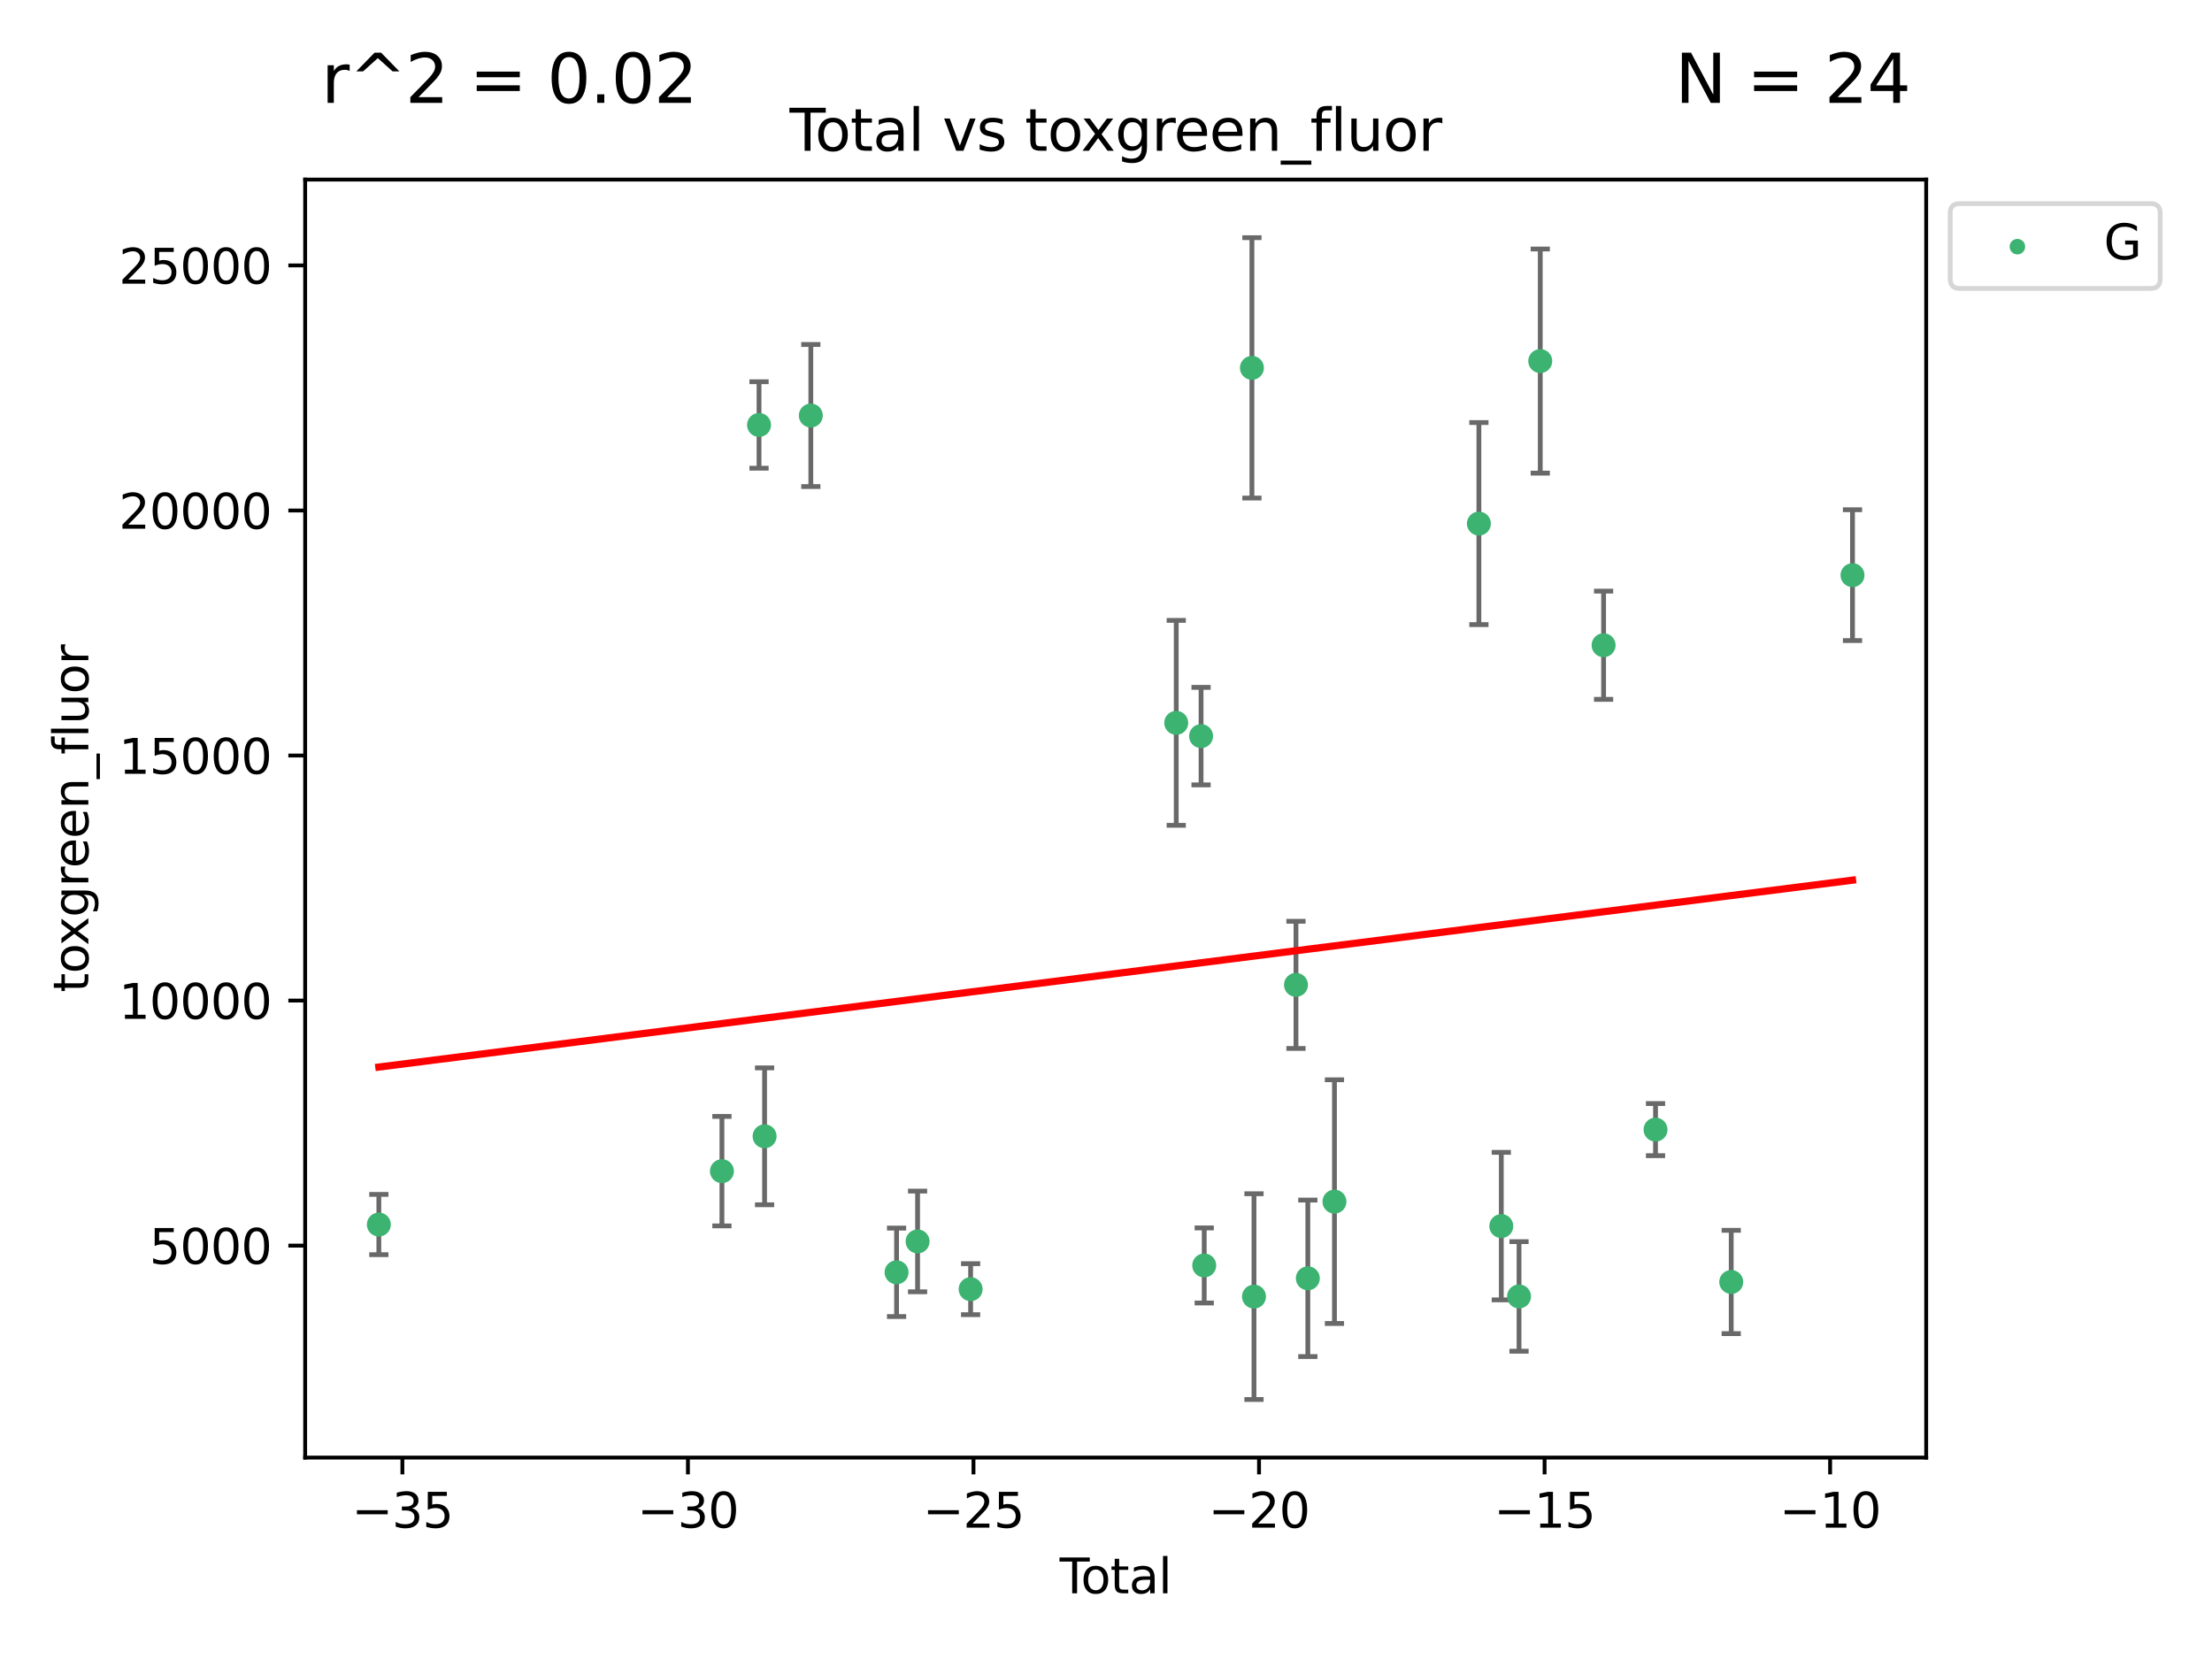 <?xml version="1.0" encoding="utf-8" standalone="no"?>
<!DOCTYPE svg PUBLIC "-//W3C//DTD SVG 1.1//EN"
  "http://www.w3.org/Graphics/SVG/1.1/DTD/svg11.dtd">
<svg xmlns:xlink="http://www.w3.org/1999/xlink" width="460.8pt" height="345.6pt" viewBox="0 0 460.8 345.6" xmlns="http://www.w3.org/2000/svg" version="1.1">
 <defs>
  <style type="text/css">*{stroke-linejoin: round; stroke-linecap: butt}</style>
 </defs>
 <g id="figure_1">
  <g id="patch_1">
   <path d="M 0 345.6 
L 460.8 345.6 
L 460.8 0 
L 0 0 
z
" style="fill: #ffffff"/>
  </g>
  <g id="axes_1">
   <g id="patch_2">
    <path d="M 63.571 303.64 
L 401.26 303.64 
L 401.26 37.411 
L 63.571 37.411 
z
" style="fill: #ffffff"/>
   </g>
   <g id="PathCollection_1">
    <defs>
     <path id="m635ccbbcc9" d="M 0 1.118 
C 0.297 1.118 0.581 1 0.791 0.791 
C 1 0.581 1.118 0.297 1.118 0 
C 1.118 -0.297 1 -0.581 0.791 -0.791 
C 0.581 -1 0.297 -1.118 0 -1.118 
C -0.297 -1.118 -0.581 -1 -0.791 -0.791 
C -1 -0.581 -1.118 -0.297 -1.118 0 
C -1.118 0.297 -1 0.581 -0.791 0.791 
C -0.581 1 -0.297 1.118 0 1.118 
z
" style="stroke: #3cb371"/>
    </defs>
    <g clip-path="url(#p66b79130f0)">
     <use xlink:href="#m635ccbbcc9" x="78.921" y="255.092" style="fill: #3cb371; stroke: #3cb371"/>
     <use xlink:href="#m635ccbbcc9" x="150.39" y="243.976" style="fill: #3cb371; stroke: #3cb371"/>
     <use xlink:href="#m635ccbbcc9" x="158.12" y="88.526" style="fill: #3cb371; stroke: #3cb371"/>
     <use xlink:href="#m635ccbbcc9" x="159.277" y="236.713" style="fill: #3cb371; stroke: #3cb371"/>
     <use xlink:href="#m635ccbbcc9" x="168.909" y="86.56" style="fill: #3cb371; stroke: #3cb371"/>
     <use xlink:href="#m635ccbbcc9" x="186.771" y="265.048" style="fill: #3cb371; stroke: #3cb371"/>
     <use xlink:href="#m635ccbbcc9" x="191.149" y="258.614" style="fill: #3cb371; stroke: #3cb371"/>
     <use xlink:href="#m635ccbbcc9" x="202.198" y="268.556" style="fill: #3cb371; stroke: #3cb371"/>
     <use xlink:href="#m635ccbbcc9" x="245.031" y="150.582" style="fill: #3cb371; stroke: #3cb371"/>
     <use xlink:href="#m635ccbbcc9" x="250.204" y="153.348" style="fill: #3cb371; stroke: #3cb371"/>
     <use xlink:href="#m635ccbbcc9" x="250.861" y="263.616" style="fill: #3cb371; stroke: #3cb371"/>
     <use xlink:href="#m635ccbbcc9" x="260.798" y="76.634" style="fill: #3cb371; stroke: #3cb371"/>
     <use xlink:href="#m635ccbbcc9" x="261.228" y="270.106" style="fill: #3cb371; stroke: #3cb371"/>
     <use xlink:href="#m635ccbbcc9" x="269.975" y="205.165" style="fill: #3cb371; stroke: #3cb371"/>
     <use xlink:href="#m635ccbbcc9" x="272.445" y="266.296" style="fill: #3cb371; stroke: #3cb371"/>
     <use xlink:href="#m635ccbbcc9" x="277.992" y="250.324" style="fill: #3cb371; stroke: #3cb371"/>
     <use xlink:href="#m635ccbbcc9" x="308.08" y="109.072" style="fill: #3cb371; stroke: #3cb371"/>
     <use xlink:href="#m635ccbbcc9" x="312.747" y="255.417" style="fill: #3cb371; stroke: #3cb371"/>
     <use xlink:href="#m635ccbbcc9" x="316.442" y="270.07" style="fill: #3cb371; stroke: #3cb371"/>
     <use xlink:href="#m635ccbbcc9" x="320.864" y="75.219" style="fill: #3cb371; stroke: #3cb371"/>
     <use xlink:href="#m635ccbbcc9" x="334.058" y="134.414" style="fill: #3cb371; stroke: #3cb371"/>
     <use xlink:href="#m635ccbbcc9" x="344.877" y="235.32" style="fill: #3cb371; stroke: #3cb371"/>
     <use xlink:href="#m635ccbbcc9" x="360.645" y="267.059" style="fill: #3cb371; stroke: #3cb371"/>
     <use xlink:href="#m635ccbbcc9" x="385.911" y="119.815" style="fill: #3cb371; stroke: #3cb371"/>
    </g>
   </g>
   <g id="matplotlib.axis_1">
    <g id="xtick_1">
     <g id="line2d_1">
      <defs>
       <path id="mf352b49393" d="M 0 0 
L 0 3.5 
" style="stroke: #000000; stroke-width: 0.8"/>
      </defs>
      <g>
       <use xlink:href="#mf352b49393" x="83.825" y="303.64" style="stroke: #000000; stroke-width: 0.8"/>
      </g>
     </g>
     <g id="text_1">
      <!-- −35 -->
      <g transform="translate(73.272 318.238)scale(0.1 -0.1)">
       <defs>
        <path id="DejaVuSans-2212" d="M 678 2272 
L 4684 2272 
L 4684 1741 
L 678 1741 
L 678 2272 
z
" transform="scale(0.016)"/>
        <path id="DejaVuSans-33" d="M 2597 2516 
Q 3050 2419 3304 2112 
Q 3559 1806 3559 1356 
Q 3559 666 3084 287 
Q 2609 -91 1734 -91 
Q 1441 -91 1130 -33 
Q 819 25 488 141 
L 488 750 
Q 750 597 1062 519 
Q 1375 441 1716 441 
Q 2309 441 2620 675 
Q 2931 909 2931 1356 
Q 2931 1769 2642 2001 
Q 2353 2234 1838 2234 
L 1294 2234 
L 1294 2753 
L 1863 2753 
Q 2328 2753 2575 2939 
Q 2822 3125 2822 3475 
Q 2822 3834 2567 4026 
Q 2313 4219 1838 4219 
Q 1578 4219 1281 4162 
Q 984 4106 628 3988 
L 628 4550 
Q 988 4650 1302 4700 
Q 1616 4750 1894 4750 
Q 2613 4750 3031 4423 
Q 3450 4097 3450 3541 
Q 3450 3153 3228 2886 
Q 3006 2619 2597 2516 
z
" transform="scale(0.016)"/>
        <path id="DejaVuSans-35" d="M 691 4666 
L 3169 4666 
L 3169 4134 
L 1269 4134 
L 1269 2991 
Q 1406 3038 1543 3061 
Q 1681 3084 1819 3084 
Q 2600 3084 3056 2656 
Q 3513 2228 3513 1497 
Q 3513 744 3044 326 
Q 2575 -91 1722 -91 
Q 1428 -91 1123 -41 
Q 819 9 494 109 
L 494 744 
Q 775 591 1075 516 
Q 1375 441 1709 441 
Q 2250 441 2565 725 
Q 2881 1009 2881 1497 
Q 2881 1984 2565 2268 
Q 2250 2553 1709 2553 
Q 1456 2553 1204 2497 
Q 953 2441 691 2322 
L 691 4666 
z
" transform="scale(0.016)"/>
       </defs>
       <use xlink:href="#DejaVuSans-2212"/>
       <use xlink:href="#DejaVuSans-33" x="83.789"/>
       <use xlink:href="#DejaVuSans-35" x="147.412"/>
      </g>
     </g>
    </g>
    <g id="xtick_2">
     <g id="line2d_2">
      <g>
       <use xlink:href="#mf352b49393" x="143.309" y="303.64" style="stroke: #000000; stroke-width: 0.8"/>
      </g>
     </g>
     <g id="text_2">
      <!-- −30 -->
      <g transform="translate(132.757 318.238)scale(0.1 -0.1)">
       <defs>
        <path id="DejaVuSans-30" d="M 2034 4250 
Q 1547 4250 1301 3770 
Q 1056 3291 1056 2328 
Q 1056 1369 1301 889 
Q 1547 409 2034 409 
Q 2525 409 2770 889 
Q 3016 1369 3016 2328 
Q 3016 3291 2770 3770 
Q 2525 4250 2034 4250 
z
M 2034 4750 
Q 2819 4750 3233 4129 
Q 3647 3509 3647 2328 
Q 3647 1150 3233 529 
Q 2819 -91 2034 -91 
Q 1250 -91 836 529 
Q 422 1150 422 2328 
Q 422 3509 836 4129 
Q 1250 4750 2034 4750 
z
" transform="scale(0.016)"/>
       </defs>
       <use xlink:href="#DejaVuSans-2212"/>
       <use xlink:href="#DejaVuSans-33" x="83.789"/>
       <use xlink:href="#DejaVuSans-30" x="147.412"/>
      </g>
     </g>
    </g>
    <g id="xtick_3">
     <g id="line2d_3">
      <g>
       <use xlink:href="#mf352b49393" x="202.794" y="303.64" style="stroke: #000000; stroke-width: 0.8"/>
      </g>
     </g>
     <g id="text_3">
      <!-- −25 -->
      <g transform="translate(192.241 318.238)scale(0.1 -0.1)">
       <defs>
        <path id="DejaVuSans-32" d="M 1228 531 
L 3431 531 
L 3431 0 
L 469 0 
L 469 531 
Q 828 903 1448 1529 
Q 2069 2156 2228 2338 
Q 2531 2678 2651 2914 
Q 2772 3150 2772 3378 
Q 2772 3750 2511 3984 
Q 2250 4219 1831 4219 
Q 1534 4219 1204 4116 
Q 875 4013 500 3803 
L 500 4441 
Q 881 4594 1212 4672 
Q 1544 4750 1819 4750 
Q 2544 4750 2975 4387 
Q 3406 4025 3406 3419 
Q 3406 3131 3298 2873 
Q 3191 2616 2906 2266 
Q 2828 2175 2409 1742 
Q 1991 1309 1228 531 
z
" transform="scale(0.016)"/>
       </defs>
       <use xlink:href="#DejaVuSans-2212"/>
       <use xlink:href="#DejaVuSans-32" x="83.789"/>
       <use xlink:href="#DejaVuSans-35" x="147.412"/>
      </g>
     </g>
    </g>
    <g id="xtick_4">
     <g id="line2d_4">
      <g>
       <use xlink:href="#mf352b49393" x="262.278" y="303.64" style="stroke: #000000; stroke-width: 0.8"/>
      </g>
     </g>
     <g id="text_4">
      <!-- −20 -->
      <g transform="translate(251.726 318.238)scale(0.1 -0.1)">
       <use xlink:href="#DejaVuSans-2212"/>
       <use xlink:href="#DejaVuSans-32" x="83.789"/>
       <use xlink:href="#DejaVuSans-30" x="147.412"/>
      </g>
     </g>
    </g>
    <g id="xtick_5">
     <g id="line2d_5">
      <g>
       <use xlink:href="#mf352b49393" x="321.763" y="303.64" style="stroke: #000000; stroke-width: 0.8"/>
      </g>
     </g>
     <g id="text_5">
      <!-- −15 -->
      <g transform="translate(311.21 318.238)scale(0.1 -0.1)">
       <defs>
        <path id="DejaVuSans-31" d="M 794 531 
L 1825 531 
L 1825 4091 
L 703 3866 
L 703 4441 
L 1819 4666 
L 2450 4666 
L 2450 531 
L 3481 531 
L 3481 0 
L 794 0 
L 794 531 
z
" transform="scale(0.016)"/>
       </defs>
       <use xlink:href="#DejaVuSans-2212"/>
       <use xlink:href="#DejaVuSans-31" x="83.789"/>
       <use xlink:href="#DejaVuSans-35" x="147.412"/>
      </g>
     </g>
    </g>
    <g id="xtick_6">
     <g id="line2d_6">
      <g>
       <use xlink:href="#mf352b49393" x="381.247" y="303.64" style="stroke: #000000; stroke-width: 0.8"/>
      </g>
     </g>
     <g id="text_6">
      <!-- −10 -->
      <g transform="translate(370.695 318.238)scale(0.1 -0.1)">
       <use xlink:href="#DejaVuSans-2212"/>
       <use xlink:href="#DejaVuSans-31" x="83.789"/>
       <use xlink:href="#DejaVuSans-30" x="147.412"/>
      </g>
     </g>
    </g>
    <g id="text_7">
     <!-- Total -->
     <g transform="translate(220.739 331.917)scale(0.1 -0.1)">
      <defs>
       <path id="DejaVuSans-54" d="M -19 4666 
L 3928 4666 
L 3928 4134 
L 2272 4134 
L 2272 0 
L 1638 0 
L 1638 4134 
L -19 4134 
L -19 4666 
z
" transform="scale(0.016)"/>
       <path id="DejaVuSans-6f" d="M 1959 3097 
Q 1497 3097 1228 2736 
Q 959 2375 959 1747 
Q 959 1119 1226 758 
Q 1494 397 1959 397 
Q 2419 397 2687 759 
Q 2956 1122 2956 1747 
Q 2956 2369 2687 2733 
Q 2419 3097 1959 3097 
z
M 1959 3584 
Q 2709 3584 3137 3096 
Q 3566 2609 3566 1747 
Q 3566 888 3137 398 
Q 2709 -91 1959 -91 
Q 1206 -91 779 398 
Q 353 888 353 1747 
Q 353 2609 779 3096 
Q 1206 3584 1959 3584 
z
" transform="scale(0.016)"/>
       <path id="DejaVuSans-74" d="M 1172 4494 
L 1172 3500 
L 2356 3500 
L 2356 3053 
L 1172 3053 
L 1172 1153 
Q 1172 725 1289 603 
Q 1406 481 1766 481 
L 2356 481 
L 2356 0 
L 1766 0 
Q 1100 0 847 248 
Q 594 497 594 1153 
L 594 3053 
L 172 3053 
L 172 3500 
L 594 3500 
L 594 4494 
L 1172 4494 
z
" transform="scale(0.016)"/>
       <path id="DejaVuSans-61" d="M 2194 1759 
Q 1497 1759 1228 1600 
Q 959 1441 959 1056 
Q 959 750 1161 570 
Q 1363 391 1709 391 
Q 2188 391 2477 730 
Q 2766 1069 2766 1631 
L 2766 1759 
L 2194 1759 
z
M 3341 1997 
L 3341 0 
L 2766 0 
L 2766 531 
Q 2569 213 2275 61 
Q 1981 -91 1556 -91 
Q 1019 -91 701 211 
Q 384 513 384 1019 
Q 384 1609 779 1909 
Q 1175 2209 1959 2209 
L 2766 2209 
L 2766 2266 
Q 2766 2663 2505 2880 
Q 2244 3097 1772 3097 
Q 1472 3097 1187 3025 
Q 903 2953 641 2809 
L 641 3341 
Q 956 3463 1253 3523 
Q 1550 3584 1831 3584 
Q 2591 3584 2966 3190 
Q 3341 2797 3341 1997 
z
" transform="scale(0.016)"/>
       <path id="DejaVuSans-6c" d="M 603 4863 
L 1178 4863 
L 1178 0 
L 603 0 
L 603 4863 
z
" transform="scale(0.016)"/>
      </defs>
      <use xlink:href="#DejaVuSans-54"/>
      <use xlink:href="#DejaVuSans-6f" x="44.084"/>
      <use xlink:href="#DejaVuSans-74" x="105.266"/>
      <use xlink:href="#DejaVuSans-61" x="144.475"/>
      <use xlink:href="#DejaVuSans-6c" x="205.754"/>
     </g>
    </g>
   </g>
   <g id="matplotlib.axis_2">
    <g id="ytick_1">
     <g id="line2d_7">
      <defs>
       <path id="mfdf8e282fb" d="M 0 0 
L -3.5 0 
" style="stroke: #000000; stroke-width: 0.8"/>
      </defs>
      <g>
       <use xlink:href="#mfdf8e282fb" x="63.571" y="259.485" style="stroke: #000000; stroke-width: 0.8"/>
      </g>
     </g>
     <g id="text_8">
      <!-- 5000 -->
      <g transform="translate(31.121 263.284)scale(0.1 -0.1)">
       <use xlink:href="#DejaVuSans-35"/>
       <use xlink:href="#DejaVuSans-30" x="63.623"/>
       <use xlink:href="#DejaVuSans-30" x="127.246"/>
       <use xlink:href="#DejaVuSans-30" x="190.869"/>
      </g>
     </g>
    </g>
    <g id="ytick_2">
     <g id="line2d_8">
      <g>
       <use xlink:href="#mfdf8e282fb" x="63.571" y="208.437" style="stroke: #000000; stroke-width: 0.8"/>
      </g>
     </g>
     <g id="text_9">
      <!-- 10000 -->
      <g transform="translate(24.759 212.237)scale(0.1 -0.1)">
       <use xlink:href="#DejaVuSans-31"/>
       <use xlink:href="#DejaVuSans-30" x="63.623"/>
       <use xlink:href="#DejaVuSans-30" x="127.246"/>
       <use xlink:href="#DejaVuSans-30" x="190.869"/>
       <use xlink:href="#DejaVuSans-30" x="254.492"/>
      </g>
     </g>
    </g>
    <g id="ytick_3">
     <g id="line2d_9">
      <g>
       <use xlink:href="#mfdf8e282fb" x="63.571" y="157.39" style="stroke: #000000; stroke-width: 0.8"/>
      </g>
     </g>
     <g id="text_10">
      <!-- 15000 -->
      <g transform="translate(24.759 161.189)scale(0.1 -0.1)">
       <use xlink:href="#DejaVuSans-31"/>
       <use xlink:href="#DejaVuSans-35" x="63.623"/>
       <use xlink:href="#DejaVuSans-30" x="127.246"/>
       <use xlink:href="#DejaVuSans-30" x="190.869"/>
       <use xlink:href="#DejaVuSans-30" x="254.492"/>
      </g>
     </g>
    </g>
    <g id="ytick_4">
     <g id="line2d_10">
      <g>
       <use xlink:href="#mfdf8e282fb" x="63.571" y="106.342" style="stroke: #000000; stroke-width: 0.8"/>
      </g>
     </g>
     <g id="text_11">
      <!-- 20000 -->
      <g transform="translate(24.759 110.141)scale(0.1 -0.1)">
       <use xlink:href="#DejaVuSans-32"/>
       <use xlink:href="#DejaVuSans-30" x="63.623"/>
       <use xlink:href="#DejaVuSans-30" x="127.246"/>
       <use xlink:href="#DejaVuSans-30" x="190.869"/>
       <use xlink:href="#DejaVuSans-30" x="254.492"/>
      </g>
     </g>
    </g>
    <g id="ytick_5">
     <g id="line2d_11">
      <g>
       <use xlink:href="#mfdf8e282fb" x="63.571" y="55.294" style="stroke: #000000; stroke-width: 0.8"/>
      </g>
     </g>
     <g id="text_12">
      <!-- 25000 -->
      <g transform="translate(24.759 59.093)scale(0.1 -0.1)">
       <use xlink:href="#DejaVuSans-32"/>
       <use xlink:href="#DejaVuSans-35" x="63.623"/>
       <use xlink:href="#DejaVuSans-30" x="127.246"/>
       <use xlink:href="#DejaVuSans-30" x="190.869"/>
       <use xlink:href="#DejaVuSans-30" x="254.492"/>
      </g>
     </g>
    </g>
    <g id="text_13">
     <!-- toxgreen_fluor -->
     <g transform="translate(18.401 206.72)rotate(-90)scale(0.1 -0.1)">
      <defs>
       <path id="DejaVuSans-78" d="M 3513 3500 
L 2247 1797 
L 3578 0 
L 2900 0 
L 1881 1375 
L 863 0 
L 184 0 
L 1544 1831 
L 300 3500 
L 978 3500 
L 1906 2253 
L 2834 3500 
L 3513 3500 
z
" transform="scale(0.016)"/>
       <path id="DejaVuSans-67" d="M 2906 1791 
Q 2906 2416 2648 2759 
Q 2391 3103 1925 3103 
Q 1463 3103 1205 2759 
Q 947 2416 947 1791 
Q 947 1169 1205 825 
Q 1463 481 1925 481 
Q 2391 481 2648 825 
Q 2906 1169 2906 1791 
z
M 3481 434 
Q 3481 -459 3084 -895 
Q 2688 -1331 1869 -1331 
Q 1566 -1331 1297 -1286 
Q 1028 -1241 775 -1147 
L 775 -588 
Q 1028 -725 1275 -790 
Q 1522 -856 1778 -856 
Q 2344 -856 2625 -561 
Q 2906 -266 2906 331 
L 2906 616 
Q 2728 306 2450 153 
Q 2172 0 1784 0 
Q 1141 0 747 490 
Q 353 981 353 1791 
Q 353 2603 747 3093 
Q 1141 3584 1784 3584 
Q 2172 3584 2450 3431 
Q 2728 3278 2906 2969 
L 2906 3500 
L 3481 3500 
L 3481 434 
z
" transform="scale(0.016)"/>
       <path id="DejaVuSans-72" d="M 2631 2963 
Q 2534 3019 2420 3045 
Q 2306 3072 2169 3072 
Q 1681 3072 1420 2755 
Q 1159 2438 1159 1844 
L 1159 0 
L 581 0 
L 581 3500 
L 1159 3500 
L 1159 2956 
Q 1341 3275 1631 3429 
Q 1922 3584 2338 3584 
Q 2397 3584 2469 3576 
Q 2541 3569 2628 3553 
L 2631 2963 
z
" transform="scale(0.016)"/>
       <path id="DejaVuSans-65" d="M 3597 1894 
L 3597 1613 
L 953 1613 
Q 991 1019 1311 708 
Q 1631 397 2203 397 
Q 2534 397 2845 478 
Q 3156 559 3463 722 
L 3463 178 
Q 3153 47 2828 -22 
Q 2503 -91 2169 -91 
Q 1331 -91 842 396 
Q 353 884 353 1716 
Q 353 2575 817 3079 
Q 1281 3584 2069 3584 
Q 2775 3584 3186 3129 
Q 3597 2675 3597 1894 
z
M 3022 2063 
Q 3016 2534 2758 2815 
Q 2500 3097 2075 3097 
Q 1594 3097 1305 2825 
Q 1016 2553 972 2059 
L 3022 2063 
z
" transform="scale(0.016)"/>
       <path id="DejaVuSans-6e" d="M 3513 2113 
L 3513 0 
L 2938 0 
L 2938 2094 
Q 2938 2591 2744 2837 
Q 2550 3084 2163 3084 
Q 1697 3084 1428 2787 
Q 1159 2491 1159 1978 
L 1159 0 
L 581 0 
L 581 3500 
L 1159 3500 
L 1159 2956 
Q 1366 3272 1645 3428 
Q 1925 3584 2291 3584 
Q 2894 3584 3203 3211 
Q 3513 2838 3513 2113 
z
" transform="scale(0.016)"/>
       <path id="DejaVuSans-5f" d="M 3263 -1063 
L 3263 -1509 
L -63 -1509 
L -63 -1063 
L 3263 -1063 
z
" transform="scale(0.016)"/>
       <path id="DejaVuSans-66" d="M 2375 4863 
L 2375 4384 
L 1825 4384 
Q 1516 4384 1395 4259 
Q 1275 4134 1275 3809 
L 1275 3500 
L 2222 3500 
L 2222 3053 
L 1275 3053 
L 1275 0 
L 697 0 
L 697 3053 
L 147 3053 
L 147 3500 
L 697 3500 
L 697 3744 
Q 697 4328 969 4595 
Q 1241 4863 1831 4863 
L 2375 4863 
z
" transform="scale(0.016)"/>
       <path id="DejaVuSans-75" d="M 544 1381 
L 544 3500 
L 1119 3500 
L 1119 1403 
Q 1119 906 1312 657 
Q 1506 409 1894 409 
Q 2359 409 2629 706 
Q 2900 1003 2900 1516 
L 2900 3500 
L 3475 3500 
L 3475 0 
L 2900 0 
L 2900 538 
Q 2691 219 2414 64 
Q 2138 -91 1772 -91 
Q 1169 -91 856 284 
Q 544 659 544 1381 
z
M 1991 3584 
L 1991 3584 
z
" transform="scale(0.016)"/>
      </defs>
      <use xlink:href="#DejaVuSans-74"/>
      <use xlink:href="#DejaVuSans-6f" x="39.209"/>
      <use xlink:href="#DejaVuSans-78" x="97.266"/>
      <use xlink:href="#DejaVuSans-67" x="156.445"/>
      <use xlink:href="#DejaVuSans-72" x="219.922"/>
      <use xlink:href="#DejaVuSans-65" x="258.785"/>
      <use xlink:href="#DejaVuSans-65" x="320.309"/>
      <use xlink:href="#DejaVuSans-6e" x="381.832"/>
      <use xlink:href="#DejaVuSans-5f" x="445.211"/>
      <use xlink:href="#DejaVuSans-66" x="495.211"/>
      <use xlink:href="#DejaVuSans-6c" x="530.416"/>
      <use xlink:href="#DejaVuSans-75" x="558.199"/>
      <use xlink:href="#DejaVuSans-6f" x="621.578"/>
      <use xlink:href="#DejaVuSans-72" x="682.76"/>
     </g>
    </g>
   </g>
   <g id="LineCollection_1">
    <path d="M 78.921 261.37 
L 78.921 248.815 
" clip-path="url(#p66b79130f0)" style="fill: none; stroke: #696969"/>
    <path d="M 150.39 255.379 
L 150.39 232.572 
" clip-path="url(#p66b79130f0)" style="fill: none; stroke: #696969"/>
    <path d="M 158.12 97.533 
L 158.12 79.518 
" clip-path="url(#p66b79130f0)" style="fill: none; stroke: #696969"/>
    <path d="M 159.277 250.973 
L 159.277 222.452 
" clip-path="url(#p66b79130f0)" style="fill: none; stroke: #696969"/>
    <path d="M 168.909 101.358 
L 168.909 71.762 
" clip-path="url(#p66b79130f0)" style="fill: none; stroke: #696969"/>
    <path d="M 186.771 274.259 
L 186.771 255.837 
" clip-path="url(#p66b79130f0)" style="fill: none; stroke: #696969"/>
    <path d="M 191.149 269.104 
L 191.149 248.125 
" clip-path="url(#p66b79130f0)" style="fill: none; stroke: #696969"/>
    <path d="M 202.198 273.867 
L 202.198 263.245 
" clip-path="url(#p66b79130f0)" style="fill: none; stroke: #696969"/>
    <path d="M 245.031 171.929 
L 245.031 129.235 
" clip-path="url(#p66b79130f0)" style="fill: none; stroke: #696969"/>
    <path d="M 250.204 163.505 
L 250.204 143.191 
" clip-path="url(#p66b79130f0)" style="fill: none; stroke: #696969"/>
    <path d="M 250.861 271.434 
L 250.861 255.797 
" clip-path="url(#p66b79130f0)" style="fill: none; stroke: #696969"/>
    <path d="M 260.798 103.756 
L 260.798 49.513 
" clip-path="url(#p66b79130f0)" style="fill: none; stroke: #696969"/>
    <path d="M 261.228 291.539 
L 261.228 248.674 
" clip-path="url(#p66b79130f0)" style="fill: none; stroke: #696969"/>
    <path d="M 269.975 218.413 
L 269.975 191.917 
" clip-path="url(#p66b79130f0)" style="fill: none; stroke: #696969"/>
    <path d="M 272.445 282.594 
L 272.445 249.998 
" clip-path="url(#p66b79130f0)" style="fill: none; stroke: #696969"/>
    <path d="M 277.992 275.706 
L 277.992 224.942 
" clip-path="url(#p66b79130f0)" style="fill: none; stroke: #696969"/>
    <path d="M 308.08 130.119 
L 308.08 88.026 
" clip-path="url(#p66b79130f0)" style="fill: none; stroke: #696969"/>
    <path d="M 312.747 270.785 
L 312.747 240.05 
" clip-path="url(#p66b79130f0)" style="fill: none; stroke: #696969"/>
    <path d="M 316.442 281.481 
L 316.442 258.66 
" clip-path="url(#p66b79130f0)" style="fill: none; stroke: #696969"/>
    <path d="M 320.864 98.563 
L 320.864 51.875 
" clip-path="url(#p66b79130f0)" style="fill: none; stroke: #696969"/>
    <path d="M 334.058 145.688 
L 334.058 123.14 
" clip-path="url(#p66b79130f0)" style="fill: none; stroke: #696969"/>
    <path d="M 344.877 240.747 
L 344.877 229.893 
" clip-path="url(#p66b79130f0)" style="fill: none; stroke: #696969"/>
    <path d="M 360.645 277.82 
L 360.645 256.299 
" clip-path="url(#p66b79130f0)" style="fill: none; stroke: #696969"/>
    <path d="M 385.911 133.439 
L 385.911 106.19 
" clip-path="url(#p66b79130f0)" style="fill: none; stroke: #696969"/>
   </g>
   <g id="line2d_12">
    <defs>
     <path id="mabf64e421c" d="M 2 0 
L -2 -0 
" style="stroke: #696969"/>
    </defs>
    <g clip-path="url(#p66b79130f0)">
     <use xlink:href="#mabf64e421c" x="78.921" y="261.37" style="fill: #696969; stroke: #696969"/>
     <use xlink:href="#mabf64e421c" x="150.39" y="255.379" style="fill: #696969; stroke: #696969"/>
     <use xlink:href="#mabf64e421c" x="158.12" y="97.533" style="fill: #696969; stroke: #696969"/>
     <use xlink:href="#mabf64e421c" x="159.277" y="250.973" style="fill: #696969; stroke: #696969"/>
     <use xlink:href="#mabf64e421c" x="168.909" y="101.358" style="fill: #696969; stroke: #696969"/>
     <use xlink:href="#mabf64e421c" x="186.771" y="274.259" style="fill: #696969; stroke: #696969"/>
     <use xlink:href="#mabf64e421c" x="191.149" y="269.104" style="fill: #696969; stroke: #696969"/>
     <use xlink:href="#mabf64e421c" x="202.198" y="273.867" style="fill: #696969; stroke: #696969"/>
     <use xlink:href="#mabf64e421c" x="245.031" y="171.929" style="fill: #696969; stroke: #696969"/>
     <use xlink:href="#mabf64e421c" x="250.204" y="163.505" style="fill: #696969; stroke: #696969"/>
     <use xlink:href="#mabf64e421c" x="250.861" y="271.434" style="fill: #696969; stroke: #696969"/>
     <use xlink:href="#mabf64e421c" x="260.798" y="103.756" style="fill: #696969; stroke: #696969"/>
     <use xlink:href="#mabf64e421c" x="261.228" y="291.539" style="fill: #696969; stroke: #696969"/>
     <use xlink:href="#mabf64e421c" x="269.975" y="218.413" style="fill: #696969; stroke: #696969"/>
     <use xlink:href="#mabf64e421c" x="272.445" y="282.594" style="fill: #696969; stroke: #696969"/>
     <use xlink:href="#mabf64e421c" x="277.992" y="275.706" style="fill: #696969; stroke: #696969"/>
     <use xlink:href="#mabf64e421c" x="308.08" y="130.119" style="fill: #696969; stroke: #696969"/>
     <use xlink:href="#mabf64e421c" x="312.747" y="270.785" style="fill: #696969; stroke: #696969"/>
     <use xlink:href="#mabf64e421c" x="316.442" y="281.481" style="fill: #696969; stroke: #696969"/>
     <use xlink:href="#mabf64e421c" x="320.864" y="98.563" style="fill: #696969; stroke: #696969"/>
     <use xlink:href="#mabf64e421c" x="334.058" y="145.688" style="fill: #696969; stroke: #696969"/>
     <use xlink:href="#mabf64e421c" x="344.877" y="240.747" style="fill: #696969; stroke: #696969"/>
     <use xlink:href="#mabf64e421c" x="360.645" y="277.82" style="fill: #696969; stroke: #696969"/>
     <use xlink:href="#mabf64e421c" x="385.911" y="133.439" style="fill: #696969; stroke: #696969"/>
    </g>
   </g>
   <g id="line2d_13">
    <g clip-path="url(#p66b79130f0)">
     <use xlink:href="#mabf64e421c" x="78.921" y="248.815" style="fill: #696969; stroke: #696969"/>
     <use xlink:href="#mabf64e421c" x="150.39" y="232.572" style="fill: #696969; stroke: #696969"/>
     <use xlink:href="#mabf64e421c" x="158.12" y="79.518" style="fill: #696969; stroke: #696969"/>
     <use xlink:href="#mabf64e421c" x="159.277" y="222.452" style="fill: #696969; stroke: #696969"/>
     <use xlink:href="#mabf64e421c" x="168.909" y="71.762" style="fill: #696969; stroke: #696969"/>
     <use xlink:href="#mabf64e421c" x="186.771" y="255.837" style="fill: #696969; stroke: #696969"/>
     <use xlink:href="#mabf64e421c" x="191.149" y="248.125" style="fill: #696969; stroke: #696969"/>
     <use xlink:href="#mabf64e421c" x="202.198" y="263.245" style="fill: #696969; stroke: #696969"/>
     <use xlink:href="#mabf64e421c" x="245.031" y="129.235" style="fill: #696969; stroke: #696969"/>
     <use xlink:href="#mabf64e421c" x="250.204" y="143.191" style="fill: #696969; stroke: #696969"/>
     <use xlink:href="#mabf64e421c" x="250.861" y="255.797" style="fill: #696969; stroke: #696969"/>
     <use xlink:href="#mabf64e421c" x="260.798" y="49.513" style="fill: #696969; stroke: #696969"/>
     <use xlink:href="#mabf64e421c" x="261.228" y="248.674" style="fill: #696969; stroke: #696969"/>
     <use xlink:href="#mabf64e421c" x="269.975" y="191.917" style="fill: #696969; stroke: #696969"/>
     <use xlink:href="#mabf64e421c" x="272.445" y="249.998" style="fill: #696969; stroke: #696969"/>
     <use xlink:href="#mabf64e421c" x="277.992" y="224.942" style="fill: #696969; stroke: #696969"/>
     <use xlink:href="#mabf64e421c" x="308.08" y="88.026" style="fill: #696969; stroke: #696969"/>
     <use xlink:href="#mabf64e421c" x="312.747" y="240.05" style="fill: #696969; stroke: #696969"/>
     <use xlink:href="#mabf64e421c" x="316.442" y="258.66" style="fill: #696969; stroke: #696969"/>
     <use xlink:href="#mabf64e421c" x="320.864" y="51.875" style="fill: #696969; stroke: #696969"/>
     <use xlink:href="#mabf64e421c" x="334.058" y="123.14" style="fill: #696969; stroke: #696969"/>
     <use xlink:href="#mabf64e421c" x="344.877" y="229.893" style="fill: #696969; stroke: #696969"/>
     <use xlink:href="#mabf64e421c" x="360.645" y="256.299" style="fill: #696969; stroke: #696969"/>
     <use xlink:href="#mabf64e421c" x="385.911" y="106.19" style="fill: #696969; stroke: #696969"/>
    </g>
   </g>
   <g id="line2d_14">
    <path d="M 78.921 222.287 
L 150.39 213.223 
L 158.12 212.242 
L 159.277 212.096 
L 168.909 210.874 
L 186.771 208.609 
L 191.149 208.054 
L 202.198 206.652 
L 245.031 201.22 
L 250.204 200.564 
L 250.861 200.481 
L 260.798 199.22 
L 261.228 199.166 
L 269.975 198.056 
L 272.445 197.743 
L 277.992 197.04 
L 308.08 193.224 
L 312.747 192.632 
L 316.442 192.163 
L 320.864 191.602 
L 334.058 189.929 
L 344.877 188.557 
L 360.645 186.557 
L 385.911 183.353 
" clip-path="url(#p66b79130f0)" style="fill: none; stroke: #ff0000; stroke-width: 1.5; stroke-linecap: square"/>
   </g>
   <g id="line2d_15">
    <defs>
     <path id="mc0be55b8a9" d="M 0 2 
C 0.53 2 1.039 1.789 1.414 1.414 
C 1.789 1.039 2 0.53 2 0 
C 2 -0.53 1.789 -1.039 1.414 -1.414 
C 1.039 -1.789 0.53 -2 0 -2 
C -0.53 -2 -1.039 -1.789 -1.414 -1.414 
C -1.789 -1.039 -2 -0.53 -2 0 
C -2 0.53 -1.789 1.039 -1.414 1.414 
C -1.039 1.789 -0.53 2 0 2 
z
" style="stroke: #3cb371"/>
    </defs>
    <g clip-path="url(#p66b79130f0)">
     <use xlink:href="#mc0be55b8a9" x="78.921" y="255.092" style="fill: #3cb371; stroke: #3cb371"/>
     <use xlink:href="#mc0be55b8a9" x="150.39" y="243.976" style="fill: #3cb371; stroke: #3cb371"/>
     <use xlink:href="#mc0be55b8a9" x="158.12" y="88.526" style="fill: #3cb371; stroke: #3cb371"/>
     <use xlink:href="#mc0be55b8a9" x="159.277" y="236.713" style="fill: #3cb371; stroke: #3cb371"/>
     <use xlink:href="#mc0be55b8a9" x="168.909" y="86.56" style="fill: #3cb371; stroke: #3cb371"/>
     <use xlink:href="#mc0be55b8a9" x="186.771" y="265.048" style="fill: #3cb371; stroke: #3cb371"/>
     <use xlink:href="#mc0be55b8a9" x="191.149" y="258.614" style="fill: #3cb371; stroke: #3cb371"/>
     <use xlink:href="#mc0be55b8a9" x="202.198" y="268.556" style="fill: #3cb371; stroke: #3cb371"/>
     <use xlink:href="#mc0be55b8a9" x="245.031" y="150.582" style="fill: #3cb371; stroke: #3cb371"/>
     <use xlink:href="#mc0be55b8a9" x="250.204" y="153.348" style="fill: #3cb371; stroke: #3cb371"/>
     <use xlink:href="#mc0be55b8a9" x="250.861" y="263.616" style="fill: #3cb371; stroke: #3cb371"/>
     <use xlink:href="#mc0be55b8a9" x="260.798" y="76.634" style="fill: #3cb371; stroke: #3cb371"/>
     <use xlink:href="#mc0be55b8a9" x="261.228" y="270.106" style="fill: #3cb371; stroke: #3cb371"/>
     <use xlink:href="#mc0be55b8a9" x="269.975" y="205.165" style="fill: #3cb371; stroke: #3cb371"/>
     <use xlink:href="#mc0be55b8a9" x="272.445" y="266.296" style="fill: #3cb371; stroke: #3cb371"/>
     <use xlink:href="#mc0be55b8a9" x="277.992" y="250.324" style="fill: #3cb371; stroke: #3cb371"/>
     <use xlink:href="#mc0be55b8a9" x="308.08" y="109.072" style="fill: #3cb371; stroke: #3cb371"/>
     <use xlink:href="#mc0be55b8a9" x="312.747" y="255.417" style="fill: #3cb371; stroke: #3cb371"/>
     <use xlink:href="#mc0be55b8a9" x="316.442" y="270.07" style="fill: #3cb371; stroke: #3cb371"/>
     <use xlink:href="#mc0be55b8a9" x="320.864" y="75.219" style="fill: #3cb371; stroke: #3cb371"/>
     <use xlink:href="#mc0be55b8a9" x="334.058" y="134.414" style="fill: #3cb371; stroke: #3cb371"/>
     <use xlink:href="#mc0be55b8a9" x="344.877" y="235.32" style="fill: #3cb371; stroke: #3cb371"/>
     <use xlink:href="#mc0be55b8a9" x="360.645" y="267.059" style="fill: #3cb371; stroke: #3cb371"/>
     <use xlink:href="#mc0be55b8a9" x="385.911" y="119.815" style="fill: #3cb371; stroke: #3cb371"/>
    </g>
   </g>
   <g id="patch_3">
    <path d="M 63.571 303.64 
L 63.571 37.411 
" style="fill: none; stroke: #000000; stroke-width: 0.8; stroke-linejoin: miter; stroke-linecap: square"/>
   </g>
   <g id="patch_4">
    <path d="M 401.26 303.64 
L 401.26 37.411 
" style="fill: none; stroke: #000000; stroke-width: 0.8; stroke-linejoin: miter; stroke-linecap: square"/>
   </g>
   <g id="patch_5">
    <path d="M 63.571 303.64 
L 401.26 303.64 
" style="fill: none; stroke: #000000; stroke-width: 0.8; stroke-linejoin: miter; stroke-linecap: square"/>
   </g>
   <g id="patch_6">
    <path d="M 63.571 37.411 
L 401.26 37.411 
" style="fill: none; stroke: #000000; stroke-width: 0.8; stroke-linejoin: miter; stroke-linecap: square"/>
   </g>
   <g id="text_14">
    <!-- N = 24 -->
    <g transform="translate(348.964 21.426)scale(0.14 -0.14)">
     <defs>
      <path id="DejaVuSans-4e" d="M 628 4666 
L 1478 4666 
L 3547 763 
L 3547 4666 
L 4159 4666 
L 4159 0 
L 3309 0 
L 1241 3903 
L 1241 0 
L 628 0 
L 628 4666 
z
" transform="scale(0.016)"/>
      <path id="DejaVuSans-20" transform="scale(0.016)"/>
      <path id="DejaVuSans-3d" d="M 678 2906 
L 4684 2906 
L 4684 2381 
L 678 2381 
L 678 2906 
z
M 678 1631 
L 4684 1631 
L 4684 1100 
L 678 1100 
L 678 1631 
z
" transform="scale(0.016)"/>
      <path id="DejaVuSans-34" d="M 2419 4116 
L 825 1625 
L 2419 1625 
L 2419 4116 
z
M 2253 4666 
L 3047 4666 
L 3047 1625 
L 3713 1625 
L 3713 1100 
L 3047 1100 
L 3047 0 
L 2419 0 
L 2419 1100 
L 313 1100 
L 313 1709 
L 2253 4666 
z
" transform="scale(0.016)"/>
     </defs>
     <use xlink:href="#DejaVuSans-4e"/>
     <use xlink:href="#DejaVuSans-20" x="74.805"/>
     <use xlink:href="#DejaVuSans-3d" x="106.592"/>
     <use xlink:href="#DejaVuSans-20" x="190.381"/>
     <use xlink:href="#DejaVuSans-32" x="222.168"/>
     <use xlink:href="#DejaVuSans-34" x="285.791"/>
    </g>
   </g>
   <g id="text_15">
    <!-- r^2 = 0.02 -->
    <g transform="translate(66.948 21.426)scale(0.14 -0.14)">
     <defs>
      <path id="DejaVuSans-5e" d="M 2988 4666 
L 4684 2925 
L 4056 2925 
L 2681 4159 
L 1306 2925 
L 678 2925 
L 2375 4666 
L 2988 4666 
z
" transform="scale(0.016)"/>
      <path id="DejaVuSans-2e" d="M 684 794 
L 1344 794 
L 1344 0 
L 684 0 
L 684 794 
z
" transform="scale(0.016)"/>
     </defs>
     <use xlink:href="#DejaVuSans-72"/>
     <use xlink:href="#DejaVuSans-5e" x="41.113"/>
     <use xlink:href="#DejaVuSans-32" x="124.902"/>
     <use xlink:href="#DejaVuSans-20" x="188.525"/>
     <use xlink:href="#DejaVuSans-3d" x="220.312"/>
     <use xlink:href="#DejaVuSans-20" x="304.102"/>
     <use xlink:href="#DejaVuSans-30" x="335.889"/>
     <use xlink:href="#DejaVuSans-2e" x="399.512"/>
     <use xlink:href="#DejaVuSans-30" x="431.299"/>
     <use xlink:href="#DejaVuSans-32" x="494.922"/>
    </g>
   </g>
   <g id="text_16">
    <!-- Total vs toxgreen_fluor -->
    <g transform="translate(164.48 31.411)scale(0.12 -0.12)">
     <defs>
      <path id="DejaVuSans-76" d="M 191 3500 
L 800 3500 
L 1894 563 
L 2988 3500 
L 3597 3500 
L 2284 0 
L 1503 0 
L 191 3500 
z
" transform="scale(0.016)"/>
      <path id="DejaVuSans-73" d="M 2834 3397 
L 2834 2853 
Q 2591 2978 2328 3040 
Q 2066 3103 1784 3103 
Q 1356 3103 1142 2972 
Q 928 2841 928 2578 
Q 928 2378 1081 2264 
Q 1234 2150 1697 2047 
L 1894 2003 
Q 2506 1872 2764 1633 
Q 3022 1394 3022 966 
Q 3022 478 2636 193 
Q 2250 -91 1575 -91 
Q 1294 -91 989 -36 
Q 684 19 347 128 
L 347 722 
Q 666 556 975 473 
Q 1284 391 1588 391 
Q 1994 391 2212 530 
Q 2431 669 2431 922 
Q 2431 1156 2273 1281 
Q 2116 1406 1581 1522 
L 1381 1569 
Q 847 1681 609 1914 
Q 372 2147 372 2553 
Q 372 3047 722 3315 
Q 1072 3584 1716 3584 
Q 2034 3584 2315 3537 
Q 2597 3491 2834 3397 
z
" transform="scale(0.016)"/>
     </defs>
     <use xlink:href="#DejaVuSans-54"/>
     <use xlink:href="#DejaVuSans-6f" x="44.084"/>
     <use xlink:href="#DejaVuSans-74" x="105.266"/>
     <use xlink:href="#DejaVuSans-61" x="144.475"/>
     <use xlink:href="#DejaVuSans-6c" x="205.754"/>
     <use xlink:href="#DejaVuSans-20" x="233.537"/>
     <use xlink:href="#DejaVuSans-76" x="265.324"/>
     <use xlink:href="#DejaVuSans-73" x="324.504"/>
     <use xlink:href="#DejaVuSans-20" x="376.604"/>
     <use xlink:href="#DejaVuSans-74" x="408.391"/>
     <use xlink:href="#DejaVuSans-6f" x="447.6"/>
     <use xlink:href="#DejaVuSans-78" x="505.656"/>
     <use xlink:href="#DejaVuSans-67" x="564.836"/>
     <use xlink:href="#DejaVuSans-72" x="628.312"/>
     <use xlink:href="#DejaVuSans-65" x="667.176"/>
     <use xlink:href="#DejaVuSans-65" x="728.699"/>
     <use xlink:href="#DejaVuSans-6e" x="790.223"/>
     <use xlink:href="#DejaVuSans-5f" x="853.602"/>
     <use xlink:href="#DejaVuSans-66" x="903.602"/>
     <use xlink:href="#DejaVuSans-6c" x="938.807"/>
     <use xlink:href="#DejaVuSans-75" x="966.59"/>
     <use xlink:href="#DejaVuSans-6f" x="1029.969"/>
     <use xlink:href="#DejaVuSans-72" x="1091.15"/>
    </g>
   </g>
   <g id="legend_1">
    <g id="patch_7">
     <path d="M 408.26 60.089 
L 448.008 60.089 
Q 450.008 60.089 450.008 58.089 
L 450.008 44.411 
Q 450.008 42.411 448.008 42.411 
L 408.26 42.411 
Q 406.26 42.411 406.26 44.411 
L 406.26 58.089 
Q 406.26 60.089 408.26 60.089 
z
" style="fill: #ffffff; opacity: 0.8; stroke: #cccccc; stroke-linejoin: miter"/>
    </g>
    <g id="PathCollection_2">
     <g>
      <use xlink:href="#m635ccbbcc9" x="420.26" y="51.385" style="fill: #3cb371; stroke: #3cb371"/>
     </g>
    </g>
    <g id="text_17">
     <!-- G -->
     <g transform="translate(438.26 54.01)scale(0.1 -0.1)">
      <defs>
       <path id="DejaVuSans-47" d="M 3809 666 
L 3809 1919 
L 2778 1919 
L 2778 2438 
L 4434 2438 
L 4434 434 
Q 4069 175 3628 42 
Q 3188 -91 2688 -91 
Q 1594 -91 976 548 
Q 359 1188 359 2328 
Q 359 3472 976 4111 
Q 1594 4750 2688 4750 
Q 3144 4750 3555 4637 
Q 3966 4525 4313 4306 
L 4313 3634 
Q 3963 3931 3569 4081 
Q 3175 4231 2741 4231 
Q 1884 4231 1454 3753 
Q 1025 3275 1025 2328 
Q 1025 1384 1454 906 
Q 1884 428 2741 428 
Q 3075 428 3337 486 
Q 3600 544 3809 666 
z
" transform="scale(0.016)"/>
      </defs>
      <use xlink:href="#DejaVuSans-47"/>
     </g>
    </g>
   </g>
  </g>
 </g>
 <defs>
  <clipPath id="p66b79130f0">
   <rect x="63.571" y="37.411" width="337.689" height="266.229"/>
  </clipPath>
 </defs>
</svg>

